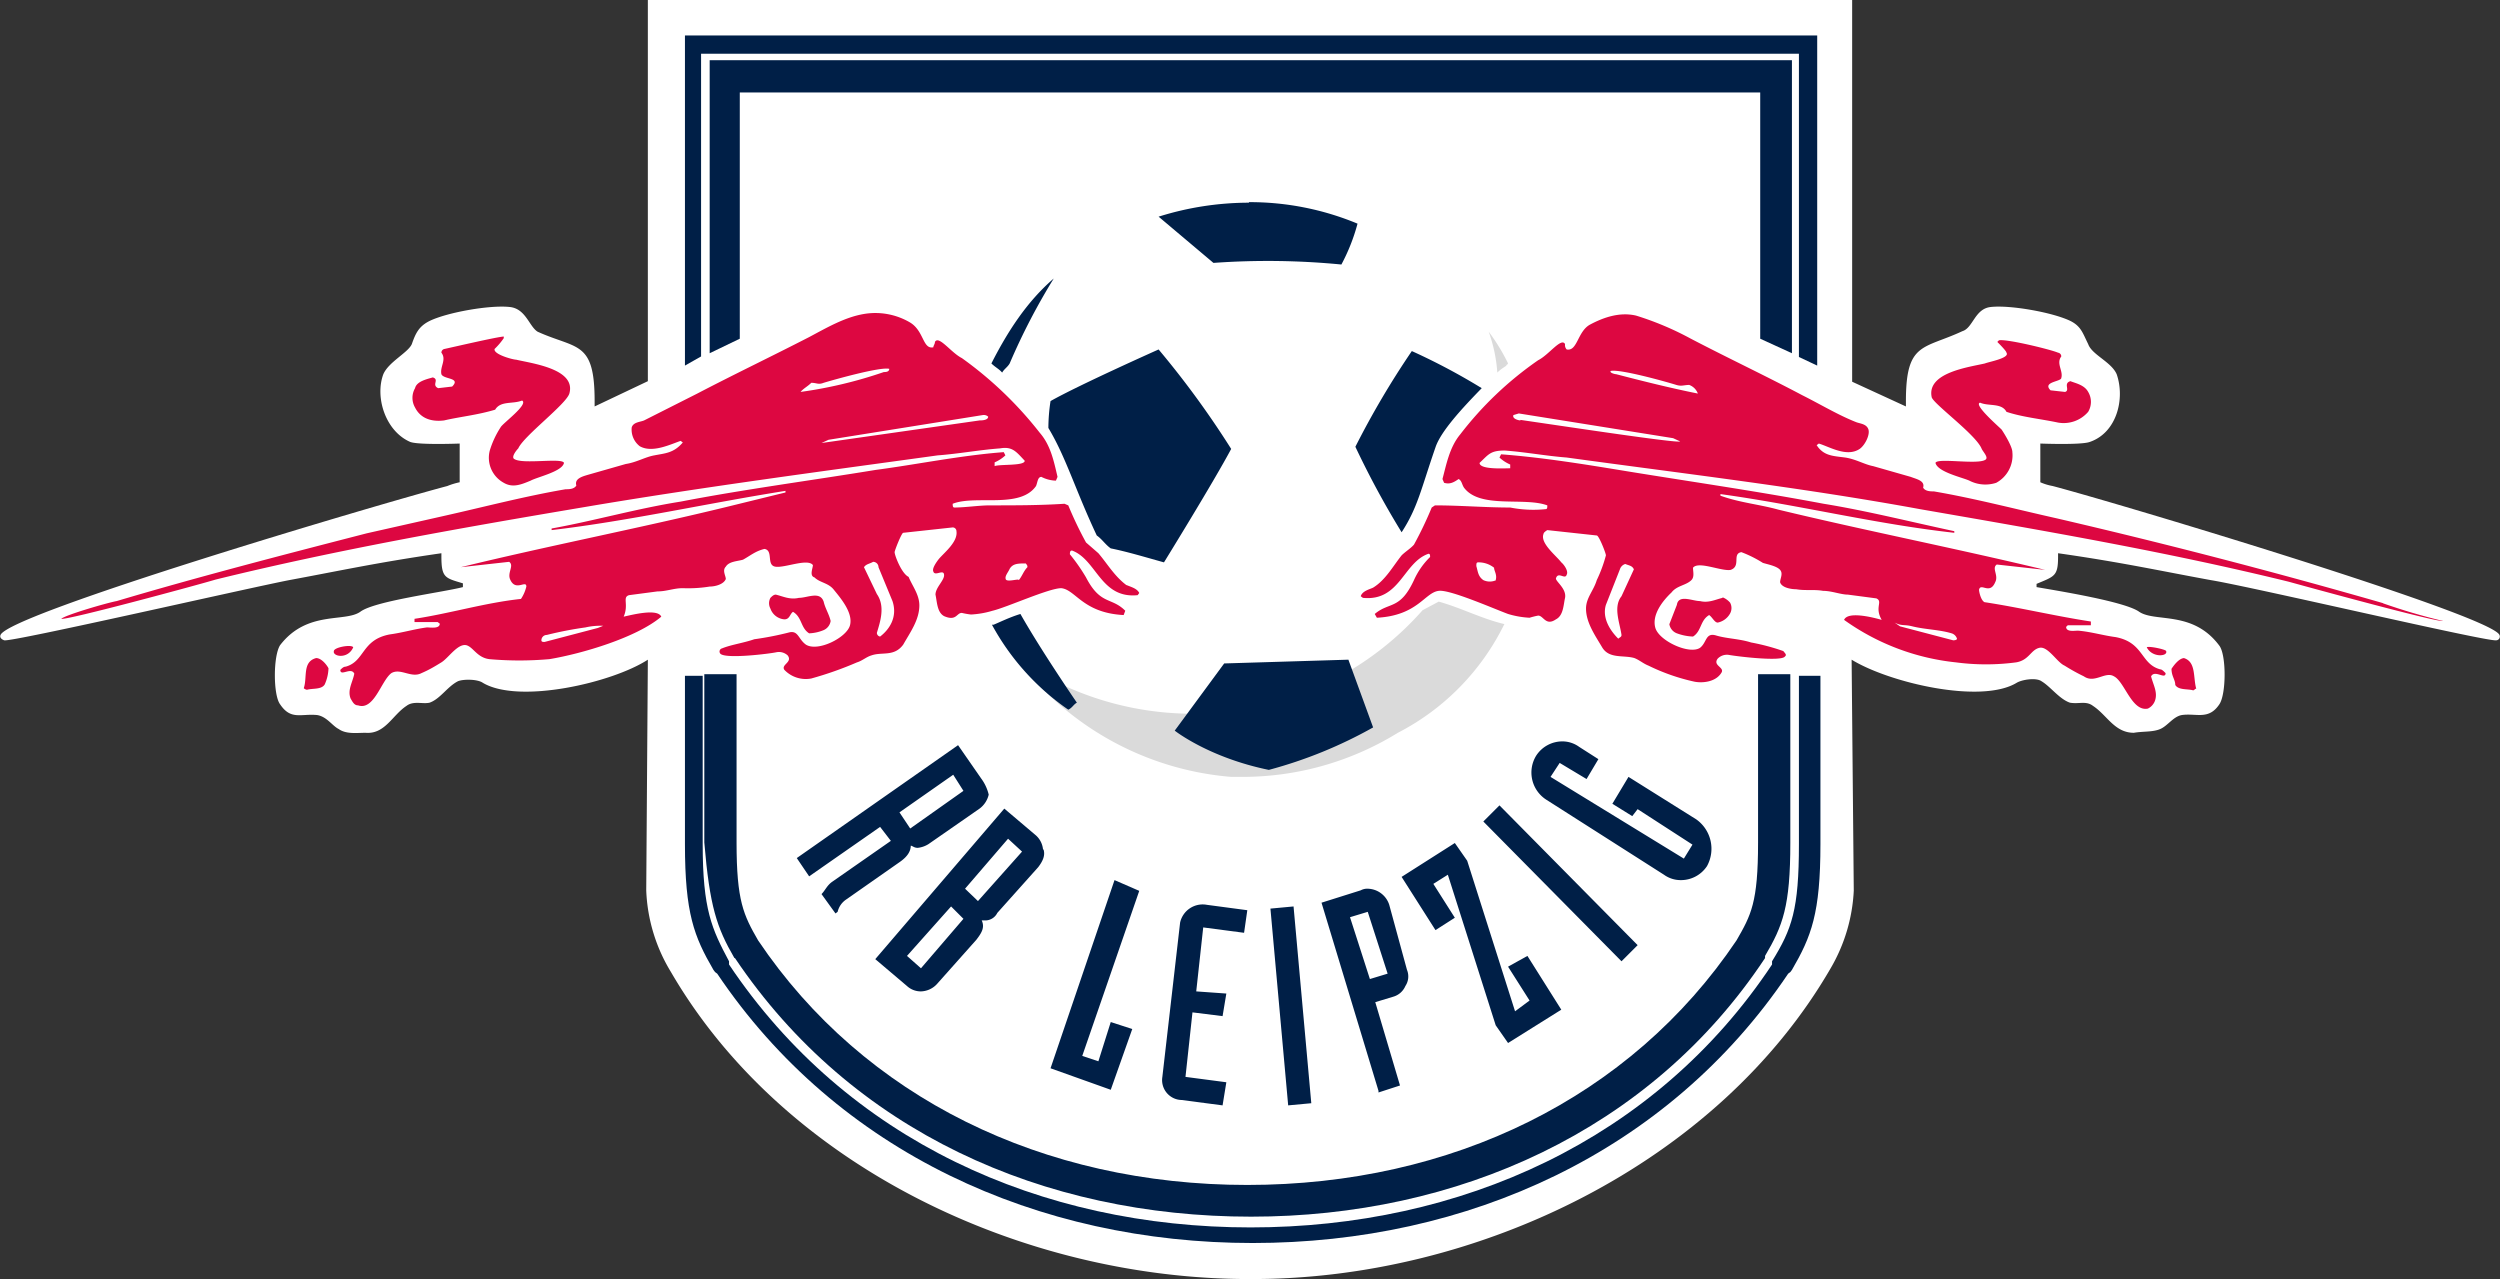 <svg viewBox="0 0 465 237.9" xmlns="http://www.w3.org/2000/svg"><rect x="0" y="0" width="465" height="237.9" fill="#333333" stroke="none"/><path d="M344.5 0v71l10 4.6v-1c0-11 3.2-9.6 10.5-13 2-.6 2.3-4.2 5.3-4.5 3.6-.4 11.5 1 14.8 2.6 2 1 2.3 2.3 3.3 4.3.7 2 4.3 3.3 5.3 5.6 1.6 4.6 0 10.9-5 12.6-1.6.6-9.2.3-9.2.3v7.2a10.2 10.2 0 0 0 2.3.7c12.5 3.3 81.5 24 83.1 27.7a.7.7 0 0 1-.6 1c-1.7.3-45.2-9.9-53.1-11.2-9.3-1.7-16.5-3.3-28.4-5v.7c0 3.6-.7 3.6-4 5v.6c4 .7 16.5 2.7 19.1 4.6 3 2 10-.3 14.9 6.3 1.3 1.7 1.3 9 0 10.9-2 3-4.3 1.6-7 2-1.6.3-2.6 2-4 2.6s-3.2.4-4.9.7c-3.6 0-5-3.3-7.6-5-1.3-1-2.6-.3-4.3-.6-2-.7-3.6-3-5.3-4-1-.7-3.6-.3-4.6.3-6.6 4-23.7 0-30.7-4.3l.4 43a31.6 31.6 0 0 1-4.3 14.4c-21 36.3-65.6 57.8-107.5 57.8h-.7c-41.9 0-86.4-20.8-107.5-57.1a31.4 31.4 0 0 1-4.6-15.2l.3-42.9c-6.6 4.3-24 8.3-30.7 4.3-1-.7-3.6-.7-4.6-.3-2 1-3.3 3.3-5.3 4-1.3.3-3-.4-4.3.6-2.6 1.7-4 5.3-7.6 5-1.6 0-3.6.3-5-.7-1.2-.6-2.2-2.3-4-2.6-3-.3-4.9 1-6.9-2-1.3-1.7-1.3-9 0-11 5-6.5 12-4.2 14.9-6.2 2.6-2 15.2-3.6 19.1-4.6v-.7c-3.3-1-4-1-4-5v-.6c-11.8 1.7-19.1 3.3-28.3 5-8.2 1.6-51.4 11.5-53 11.2 0 0-1-.3-.7-1 1.6-4 70.6-24.4 83.1-27.7a13.4 13.4 0 0 1 2.3-.7v-7.2s-7.6.3-9.2-.3c-4.6-2-6.6-8.3-5-12.6 1-2.3 4.6-4 5.3-5.6.7-2 1.3-3.3 3.3-4.3 3.3-1.6 11.2-3 14.9-2.6 3 .3 3.6 3.6 5.2 4.6 7.3 3.3 10.6 1.6 10.6 12.9v1l9.9-4.7V0z" fill="#fff"/><g fill="#001f47"><path d="M236.3 169l3.3 36.6 4.3-.4-3.3-36.6zm-29-5.3l-11.9 35 11.2 4 4-11.3-4-1.3-2.3 7.3-3-1 10.6-30.7zm12.2 7.9l-3.3 28.7a3.7 3.7 0 0 0 3.6 4.3l7.6 1 .7-4.3-7.6-1 1.3-12 5.6.7.7-4.2-5.6-.4 1.3-11.9 7.6 1 .6-4.2-7.5-1a4.3 4.3 0 0 0-5 3.3zm59.4-21.8l-3 3 25.7 26 3-3zm-20.5 18.5a4.3 4.3 0 0 0-4-3 2.5 2.5 0 0 0-1.3.3l-7.3 2.3 10.6 35v.3l4-1.3-4.6-15.5 3.3-1a3.5 3.5 0 0 0 2.3-2 3.2 3.2 0 0 0 .3-3zm-3.6 13.8l-3.7-11.5 3.3-1 3.7 11.5zm60.7-29.7l-12.6-7.9-3 5 3.7 2.3 1-1.3 10.2 6.6-1.6 2.6-24.8-15.2 1.7-2.6 5 3 2.2-3.7-3.6-2.3a5.3 5.3 0 0 0-3-1 5.8 5.8 0 0 0-5 2.7 6 6 0 0 0 2 8.2l21.8 13.9a5.3 5.3 0 0 0 3 1 5.8 5.8 0 0 0 5-2.6 6.7 6.7 0 0 0-2-8.7zm-35 27.4l4 6.3-2.7 2-8.9-28-2.3-3.3-9.9 6.3 6.3 9.9 3.6-2.3-4-6.3 2.7-1.7 8.9 28 2.3 3.3 9.9-6.2-6.3-10z"/><path d="M136.7 178.2c21.7 32.3 57.4 48.1 96 48.1 38.2 0 74.2-15.8 95.6-48.1v-.4c3.3-5.6 4.7-9.2 4.7-21v-31.4h-6v31.3c0 11.2-1.3 13.5-4 18.2-19.7 29.3-53 45.5-91 45.5s-71.3-16.2-91-45.5c-2.7-4.7-4-7.3-4-18.2v-31.3h-6v31.3c1 11.9 2.3 15.8 5.6 21.5zM130.4 66.3V10h204.2v56.4L338 68V6.6H127.4V68z"/><path d="M132 11.2v54.5l5.6-2.7V17.2h189.8V63l5.9 2.7V11.2zM334.6 125.7V157c0 12.2-1.3 15.8-5 21.8v.6c-21.7 32.7-58 48.9-97 48.9s-75.1-16.2-97-48.9v-.6c-3.2-6-4.9-9.6-4.9-21.8v-31.3h-3.3V157c0 12.9 1.7 17.2 5.3 23.4l.3.4.4.3c22.4 33.3 59.7 50.1 99.6 50.1s77.2-16.8 99.6-50.1l.4-.3.3-.4c3.6-6.2 5.3-10.5 5.3-23.4v-31.3z"/><path d="M232.3 37.6a52.1 52.1 0 0 1 20.2 4 35.6 35.6 0 0 1-3 7.6 141.6 141.6 0 0 0-23.8-.3l-10.2-8.6a56.1 56.1 0 0 1 16.8-2.6z"/></g><path d="M279.9 116.1c-4.3-1-8-3-12.3-4.2l-3 1.6a57.1 57.1 0 0 1-16.5 12.9 57.4 57.4 0 0 1-49.8 1.3 55.8 55.8 0 0 1-9.5-5.6 55.6 55.6 0 0 0 40.2 22.4h2a55 55 0 0 0 29-8.2 45 45 0 0 0 19.8-20.2z" fill="#dadada"/><g fill="#001f47"><path d="M252.1 83.1a164.8 164.8 0 0 0 8.6 15.9c3-4.6 3.6-8 6.3-15.8 1-3 5-7.3 8.6-11a117.4 117.4 0 0 0-13-6.9 159.3 159.3 0 0 0-10.5 17.8zM196 51.8c-5 4.3-8.6 9.9-11.6 15.8.7.7 1.4 1 2 1.7.4-.7 1-1 1.4-1.7a119.6 119.6 0 0 1 8.2-15.8zM229 83.5A169.1 169.1 0 0 0 215.5 65s-14.8 6.6-20.1 9.6a33.2 33.2 0 0 0-.4 5c3.3 5.5 5 11.5 9 20 1 .7 1.6 1.7 2.6 2.4 3 .6 6.3 1.6 9.9 2.6 0 0 9.2-14.9 12.5-21.1zM227.7 123.4l23.1-.7 4.6 12.6a83.6 83.6 0 0 1-19.4 7.9c-11.2-2.3-17.5-7.3-17.5-7.3l9.2-12.5zM189.8 114.2c-2 .6-4 1.6-5 2h-.3a45.7 45.7 0 0 0 14.2 15.8c.7-.3 1-1 1.6-1.3 0 0-6.6-9.6-10.5-16.5z"/></g><path d="M58.8 122.4c-2.6.7-1.6 3.6-2.3 5.6a1.1 1.1 0 0 0 .6.3c1-.3 2.7 0 3.3-1a7.9 7.9 0 0 0 .7-3c-.3-.6-1.3-1.9-2.3-1.9zm261.6-11.2c-1.3.3-2.6 1-4.2.6-1.4 0-4-1.3-4.3.7l-1.4 3.6a2.2 2.2 0 0 0 1.4 1.7 9.6 9.6 0 0 0 3 .6c1.6-1 1.3-3 3-4 .6.4 1 1.4 1.6 1.4a3.4 3.4 0 0 0 2.3-1.7 2.1 2.1 0 0 0 0-2 3.5 3.5 0 0 0-1.4-1zm48.2-27.7c.3.6 1.3 1.6.7 2-1.4 1-9-.4-9.3.6.4 1.7 5 2.7 6.3 3.3a6.5 6.5 0 0 0 5 .4 5.8 5.8 0 0 0 3-5.7c0-1-1.4-3.3-2-4.2-.7-.7-5.3-4.7-4-5 1.6.7 4 0 4.9 1.7 3 1 6.3 1.3 9.6 2a6 6 0 0 0 5.6-2 3.6 3.6 0 0 0 0-3.7c-.7-1.3-2.3-1.6-3.3-2-1.4.4 0 1.7-1 2l-2.7-.3c-1.6-1.6 2-1.6 2-2.3.4-1.3-1-2.7 0-4a.7.7 0 0 0-.6-.7c-1.4-.6-9.6-2.6-11-2.3l-.3.3c.4.4 1.7 1.7 1.7 2 .7 1-3.3 1.7-4 2-3 .7-10.9 1.7-9.9 6.3.4 1.3 8.3 7 9.3 9.6zm-286-5.3c3-.7 6.2-1 9.5-2 1-1.7 3.3-1 5-1.7 1.3.7-3.7 4.3-4 5a17 17 0 0 0-2 4.3 5.3 5.3 0 0 0 2.6 6c1.7 1 3.3.3 5-.4 1.3-.7 5.9-1.7 6.2-3.3-.3-1-7.6.3-9.2-.7-.7-.3.3-1.6.7-2 1-2.3 8.9-8.2 9.5-10.2 1.3-4.6-7-5.6-9.9-6.3-.6 0-4.3-1-4-2a12.6 12.6 0 0 0 1.7-2v-.3c-1 0-9.6 2-11 2.3a.7.7 0 0 0-.6.7c1 1.3-.3 2.6 0 4 .4 1 3.7.6 2 2.3l-2.6.3c-1.3-.6.3-1.6-1-2-1 .3-3 .7-3.3 2a3.6 3.6 0 0 0 0 3.6c1 2 3 2.7 5.4 2.4zm-16.9 42.2c-.3-.6-3.6 0-3.6.7-.3 1 2.6 1.6 3.6-.7zm333.6 0c1 2 4 1.7 3.6.7 0-.3-3.3-1-3.6-.7zm7 2c-1 0-2 1.4-2.4 2 0 1.4.7 2 .7 3 .6 1 2.3.7 3.3 1 .3 0 .3-.3.6-.3-.6-2.1 0-5-2.3-5.7zm37-10.2a1209.4 1209.4 0 0 0-60.8-15.8c-7.6-1.7-15.2-3.7-22.8-5-.6 0-1.6 0-2-.7.4-1.3-1.3-1.6-2.3-2l-7-2c-1.6-.3-3.2-1.3-5.2-1.6-2.3-.3-4-.3-5.3-2.3l.4-.3c2 .6 5.2 2.6 7.6 1 1-.7 2-2.7 1.6-3.7s-1.6-1-2.3-1.3c-3.3-1.3-6.6-3.3-10-5-6.8-3.6-13.8-6.9-20.7-10.5a55.8 55.8 0 0 0-10.2-4.3c-3-.7-6 .3-8.6 1.7-2.3 1.3-2.3 5-4.3 4.6a1.2 1.2 0 0 1-.3-1c-.7-1.3-3 2-5 3a64.6 64.6 0 0 0-14.5 13.8c-2 2.4-2.6 5.7-3.3 8.3l.3.7c1 .3 1.7 0 2.7-.7.6.3.6 1 1 1.6 3 4 11.2 1.7 15.5 3.3 0 .4 0 .7-.3.7a22.2 22.2 0 0 1-6.6-.3c-4.7 0-9.3-.4-14-.4l-.6.4a69 69 0 0 1-3.3 6.9c-.6.7-1.6 1.3-2.3 2-1.6 2-3 4.6-5.3 6-.6.3-2 .6-2.3 1.6l.4.3c6.9.7 7.5-6.6 12.2-8.2.3 0 .3.3.3.6a14.1 14.1 0 0 0-3 4.3c-2.6 5.6-4.6 4-7.3 6.3l.4.7c7.6-.4 8.9-4.7 11.5-5 2-.3 10.2 3.3 12.9 4.3a16.6 16.6 0 0 0 4 .7 14.3 14.3 0 0 1 1.6-.4c1 0 1.4 2 3.3.7 1.4-.7 1.4-2.7 1.7-4 .3-1.7-1.7-3-1.7-3.6.4-1.4 1.7.3 2-.7.4-.7-.6-2-1-2.3-1-1.3-4-3.6-3.3-5.3 0-.3.7-.7.7-.7l9.2 1c.4 0 1.7 3.3 1.7 3.7a25.9 25.9 0 0 1-1.7 4.6c-.6 2-2 3.3-2 5.3 0 2.6 1.7 5 3 7.2s4 1.4 6 2c1 .4 1.6 1 2.6 1.4a37.7 37.7 0 0 0 8.6 3c1.6.3 4 0 5-1.7.6-1-1.7-1.3-.7-2.6a2.4 2.4 0 0 1 2-.7c1.6.3 9.9 1.3 10.5.3.4-.3 0-.6-.3-1a39.9 39.9 0 0 0-6-1.6c-2.2-.7-4.5-.7-6.5-1.3s-1.7 1.3-3 2.3c-2 1.3-7.6-1.3-8.3-3.7s1.3-5 3-6.6c1-1.3 2.7-1.3 3.7-2.3.6-.6.3-1.6.3-2.3 1-1.3 5.3.7 7 .4 2-.7.2-3 2-3.3a22.2 22.2 0 0 1 4 2c1 .3 2.6.6 3.2 1.3s0 1.6 0 2.3c.3 1 2 1.3 3 1.3 1.7.3 3.3 0 5 .3 1.6 0 3.3.7 4.6.7l5.3.7c1.3.6-.4 1.6 1 4-1.4-.4-6.3-1.7-7 0a43.4 43.4 0 0 0 20.8 7.9 42.6 42.6 0 0 0 11.2 0c2.4-.4 2.7-2.3 4.3-2.7s3.3 2.7 4.7 3.3a36 36 0 0 0 3.6 2c2 1.4 4-1 5.6 0 2 1 3.3 6.6 6.3 6a2.6 2.6 0 0 0 1.3-1.4c.6-1.6-.3-3-.7-4.6.7-1.3 2.7.7 2.7-.6-.4-.4-.7-.7-1-.7-3.7-1-3-5-8.3-6-2.3-.3-4.6-1-7-1.2-.6 0-2.2.3-2.2-.7l.3-.3h4.3v-.7c-6.6-1-13.2-2.6-19.8-3.6-.7-.4-1-2-1-2.3.3-1.4 2 1 3-1.4.7-1.3-.7-2.6.3-3.3l9 1c-16.6-4-33-7.2-49.6-11.2-3.6-1-7.2-1.3-10.8-2.6v-.3c14.5 2 29 5.6 43.5 7.2v-.3c-8.4-1.8-16.3-3.8-24.3-5.1-12.2-2.3-24-4-36.3-6-7.9-1.3-15.8-2.6-23.7-3.2l-.3.6a6.9 6.9 0 0 0 2 1.3v.7c-1 0-5.7.3-5.7-1 1.7-1.6 2-2.3 4.7-2.3 4 .3 7.6 1 11.5 1.3 21.8 3 43.9 5.6 65.7 9.6 23 4 45.8 7.9 68.6 13.5 3.6 1 27.7 7.6 28.7 7.3a111.3 111.3 0 0 1-11.2-3.3zm-165-4.3a2.8 2.8 0 0 1-2.4 0c-1-.7-1-1.6-1.3-2.6 0-.4 0-.7.3-.7a4.6 4.6 0 0 1 3 1c0 .6.6 1.3.3 2.3zm77.4 8.6c2.4.6 5 .6 7.3 1.3a1.5 1.5 0 0 1 1 1c0 .3-.7.3-.7.3l-9.9-2.6-1-.7c1.4.7 1.7.3 3.3.7zm-54.4-10.6a1.5 1.5 0 0 1 1-1c.7.3 1.3.3 1.6 1l-2.3 5c-1.6 2-.3 5 0 7.2 0 .4-.3.4-.6.7-1.7-1.7-3-4-2.3-6.3zm-18.5-27.7c-.3 0-1.6-.3-1.3-1l1-.3 28.7 4.6 1.3.6c-.3.4-20.1-2.6-29.7-4zm33-5c-5-1-10.2-2.3-15.2-3.6-.3 0-1.3-.3-1-.6 1.7-.4 10.3 2 12.2 2.6 1 .3 1.4 0 2.4 0a2.7 2.7 0 0 1 1.6 1.6zm-169.9 42c1 0 1-1 1.6-1.4 1.7 1 1.4 3 3 4a7.8 7.8 0 0 0 2.7-.6 2.2 2.2 0 0 0 1.3-1.7c-.3-1.3-1-2.3-1.3-3.6-.7-2-3-.7-4.6-.7-1.7.4-3-.3-4.3-.6-.4 0-.7.3-1 .6a2.1 2.1 0 0 0 0 2 3 3 0 0 0 2.6 2zm63.7-6.3c-2.3-1.7-3.6-4-5.3-6l-2.3-2a69 69 0 0 1-3.3-6.9l-.7-.3c-4.6.3-9.2.3-13.9.3-2 0-4.6.4-6.6.4-.3 0-.3-.4-.3-.7 4.3-1.7 12.5 1 15.5-3.3.3-.7.3-1.7 1-1.7a6.2 6.2 0 0 0 2.7.7l.3-.7c-.7-3-1.3-5.9-3.3-8.2a70.3 70.3 0 0 0-14.5-13.9c-2-1-4.3-4.3-5-3 0 .4-.3.7-.3 1-2 .4-1.7-3-4.3-4.6a12.7 12.7 0 0 0-8.6-1.6c-3.6.6-7 2.6-10.2 4.3-7 3.6-13.9 6.9-20.8 10.5l-9.9 5c-.7.3-2 .3-2.3 1.3A3.9 3.9 0 0 0 119 83c2.3 1.3 5.6-.3 7.6-1l.4.3c-1.7 2-3.3 2-5.3 2.4-1.7.3-3.3 1.3-5.3 1.6l-7 2c-1 .3-2.6.7-2.2 2-.4.7-1.4.7-2 .7-7.6 1.3-15.2 3.3-22.8 5l-14.2 3.2c-15.5 4-31 8-46.5 12.6-1.7.3-9.6 2.6-10.3 3.3 1 .3 25.4-6.3 28.7-7.3 22.8-5.6 45.6-9.6 68.7-13.5 21.8-3.7 43.9-6.6 65.6-9.6 4-.3 7.6-1 11.6-1.3 2.3-.4 3 .6 4.6 2.3 0 1-4.6.6-5.6 1V86a6.9 6.9 0 0 0 2-1.3l-.3-.6c-8 .6-16.2 2.3-23.8 3.3-12.2 2-24.4 3.6-36.3 5.9-8.2 1.3-16.2 3.6-24 5v.3c14.4-1.7 29-5 43.5-7.3v.3l-11 2.7c-16.4 4-33 7.2-49.4 11.2l9-1c1 .7-.4 2 .2 3.3 1 2.3 3 0 3 1.3a7 7 0 0 1-1 2.3c-6.6.7-13.2 2.7-19.8 3.7v.6h4.3l.4.3c0 1-1.7.7-2.4.7-2.3.3-4.6 1-6.9 1.3-5.3 1-4.6 5-8.2 6-.4 0-.7.3-1 .6 0 1.3 2-.6 2.6.7-.3 1.6-1.3 3-.7 4.6.4.7.7 1.3 1.4 1.3 3 1 4.3-4.6 6.2-6 1.7-1 3.7 1 5.6 0 1.4-.6 2.4-1.2 3.7-2s3-3.5 4.6-3.2c1.3.3 2 2.3 4.3 2.6a63.7 63.7 0 0 0 11.2 0c6-1 16.2-4 20.8-7.9-.7-1.6-5.6-.3-7 0 1-2.3-.3-3.6 1-4l5.3-.7c1.7 0 3-.6 4.7-.6a25 25 0 0 0 5-.3c1 0 2.6-.4 3-1.4 0-.6-.7-1.6 0-2.3.6-1 2.2-1 3.2-1.3 1.3-.7 2.3-1.6 4-2 1.7.3.3 3 2 3.3s6-1.6 7-.3c0 .6-.7 2 .3 2.3 1 1 2.6 1 3.6 2.3 1.3 1.6 3.6 4.3 3 6.6s-6 5-8.2 3.6c-1.4-1-1.4-2.6-3-2.3a58.3 58.3 0 0 1-6.6 1.3c-2 .7-4.3 1-6 1.7a.6.6 0 0 0-.3 1c1 1 9.2 0 10.5-.3a2.4 2.4 0 0 1 2 .6c1 1.3-1.3 1.7-.6 2.7a5.5 5.5 0 0 0 5 1.6 65.5 65.5 0 0 0 8.5-3c1-.3 1.7-1 2.7-1.3 2-.7 4.2.3 5.9-2 1.3-2.3 3-4.6 3-7.3 0-2-1.3-3.6-2-5.3-1.3-.6-2.6-4-2.6-4.6 0-.3 1.3-3.6 1.6-3.6l9.2-1a.7.7 0 0 1 .7.7c.3 2-2.3 4-3.3 5.2-.3.4-1.3 1.7-1 2.3.3 1 2-.6 2 .7 0 1-1.6 2.3-1.6 3.6.3 1.4.3 3.3 1.6 4 2.3 1 2.3-.6 3.3-.6a14.3 14.3 0 0 0 1.7.3 16.6 16.6 0 0 0 4-.7c2.6-.6 10.5-4.2 12.8-4.2 2.7.3 4 4.6 11.6 5l.3-.8c-2.6-2.6-4.6-1-7.3-6.2a33.5 33.5 0 0 0-3-4.3c0-.3 0-.7.4-.7 4.6 1.7 5.3 9 12.2 8.3l.3-.4c-.4-.9-1.8-1.2-2.4-1.5zm-60.7-36c.6-.7 1.3-1 2-1.7 1 0 1.3.4 2.3 0 2-.6 10.5-3 12.2-2.6 0 .6-.7.6-1 .6a81.6 81.6 0 0 1-15.5 3.7zm33.3 5.3l-29.4 4.2 1.3-.6 28.7-4.6a1.2 1.2 0 0 1 1 .3c0 .7-1.3.7-1.6.7zm-71 38.6l-9.9 2.6c-.3 0-.6 0-.6-.3a1 1 0 0 1 1-1 68.3 68.3 0 0 1 7.2-1.4 12.4 12.4 0 0 1 3.3-.3zm52.5 1.6a.7.7 0 0 1-.6-.7c.6-2 1.6-4.9 0-7.2l-2.4-5c.4-.6 1-.6 1.7-1a1 1 0 0 1 1 1l2.6 6.3c1 3-.6 5.3-2.3 6.6zm25.7-10.6c-.6 0-2 .4-2.3 0-.3-.6.4-1.3.7-2 .6-1 1.6-1 3-1 .3.4.3.4.3.7-.7.7-1 1.7-1.6 2.4z" fill="#dd0741"/><path d="M278.5 69.3c.7-.7 1.3-1 1.7-1.3-.4-.4.3 0 0 0l.3-.4a35.7 35.7 0 0 0-3.6-5.9 28.2 28.2 0 0 1 1.6 7.6z" fill="#dadada"/><g fill="#001f47"><path d="M182.5 144.8l-4.3-6.2-30 21 2.3 3.4 13.2-9.2 2 2.6-10.9 7.6c-1 .7-1.3 1.6-2 2.3l2.6 3.6.4-.3a3.8 3.8 0 0 1 1.6-2.3l10-7q2-1.4 2-3c.3 0 .6.4 1.3.4a4.7 4.7 0 0 0 2-.7l9.5-6.6a4.5 4.5 0 0 0 1.7-2.6 8.2 8.2 0 0 0-1.4-3zm-3.3 2.3l-9.9 7-2-3 10-7zM194 158a4 4 0 0 0-1.3-2.6l-5.9-5-24 28 5.9 5a3.8 3.8 0 0 0 2.6 1 4.2 4.2 0 0 0 3-1.4l7.3-8.2c1-1.3 1.6-2.3 1-3.6h.6a2.5 2.5 0 0 0 2.3-1.4l7.6-8.5c1-1.3 1.3-2.3 1-3.3zm-14.8 12.9l-7.9 9.2-2.6-2.3 8.2-9.2zm2.7-3.3l-2.4-2.3 8-9.3 2.6 2.4z"/></g></svg>